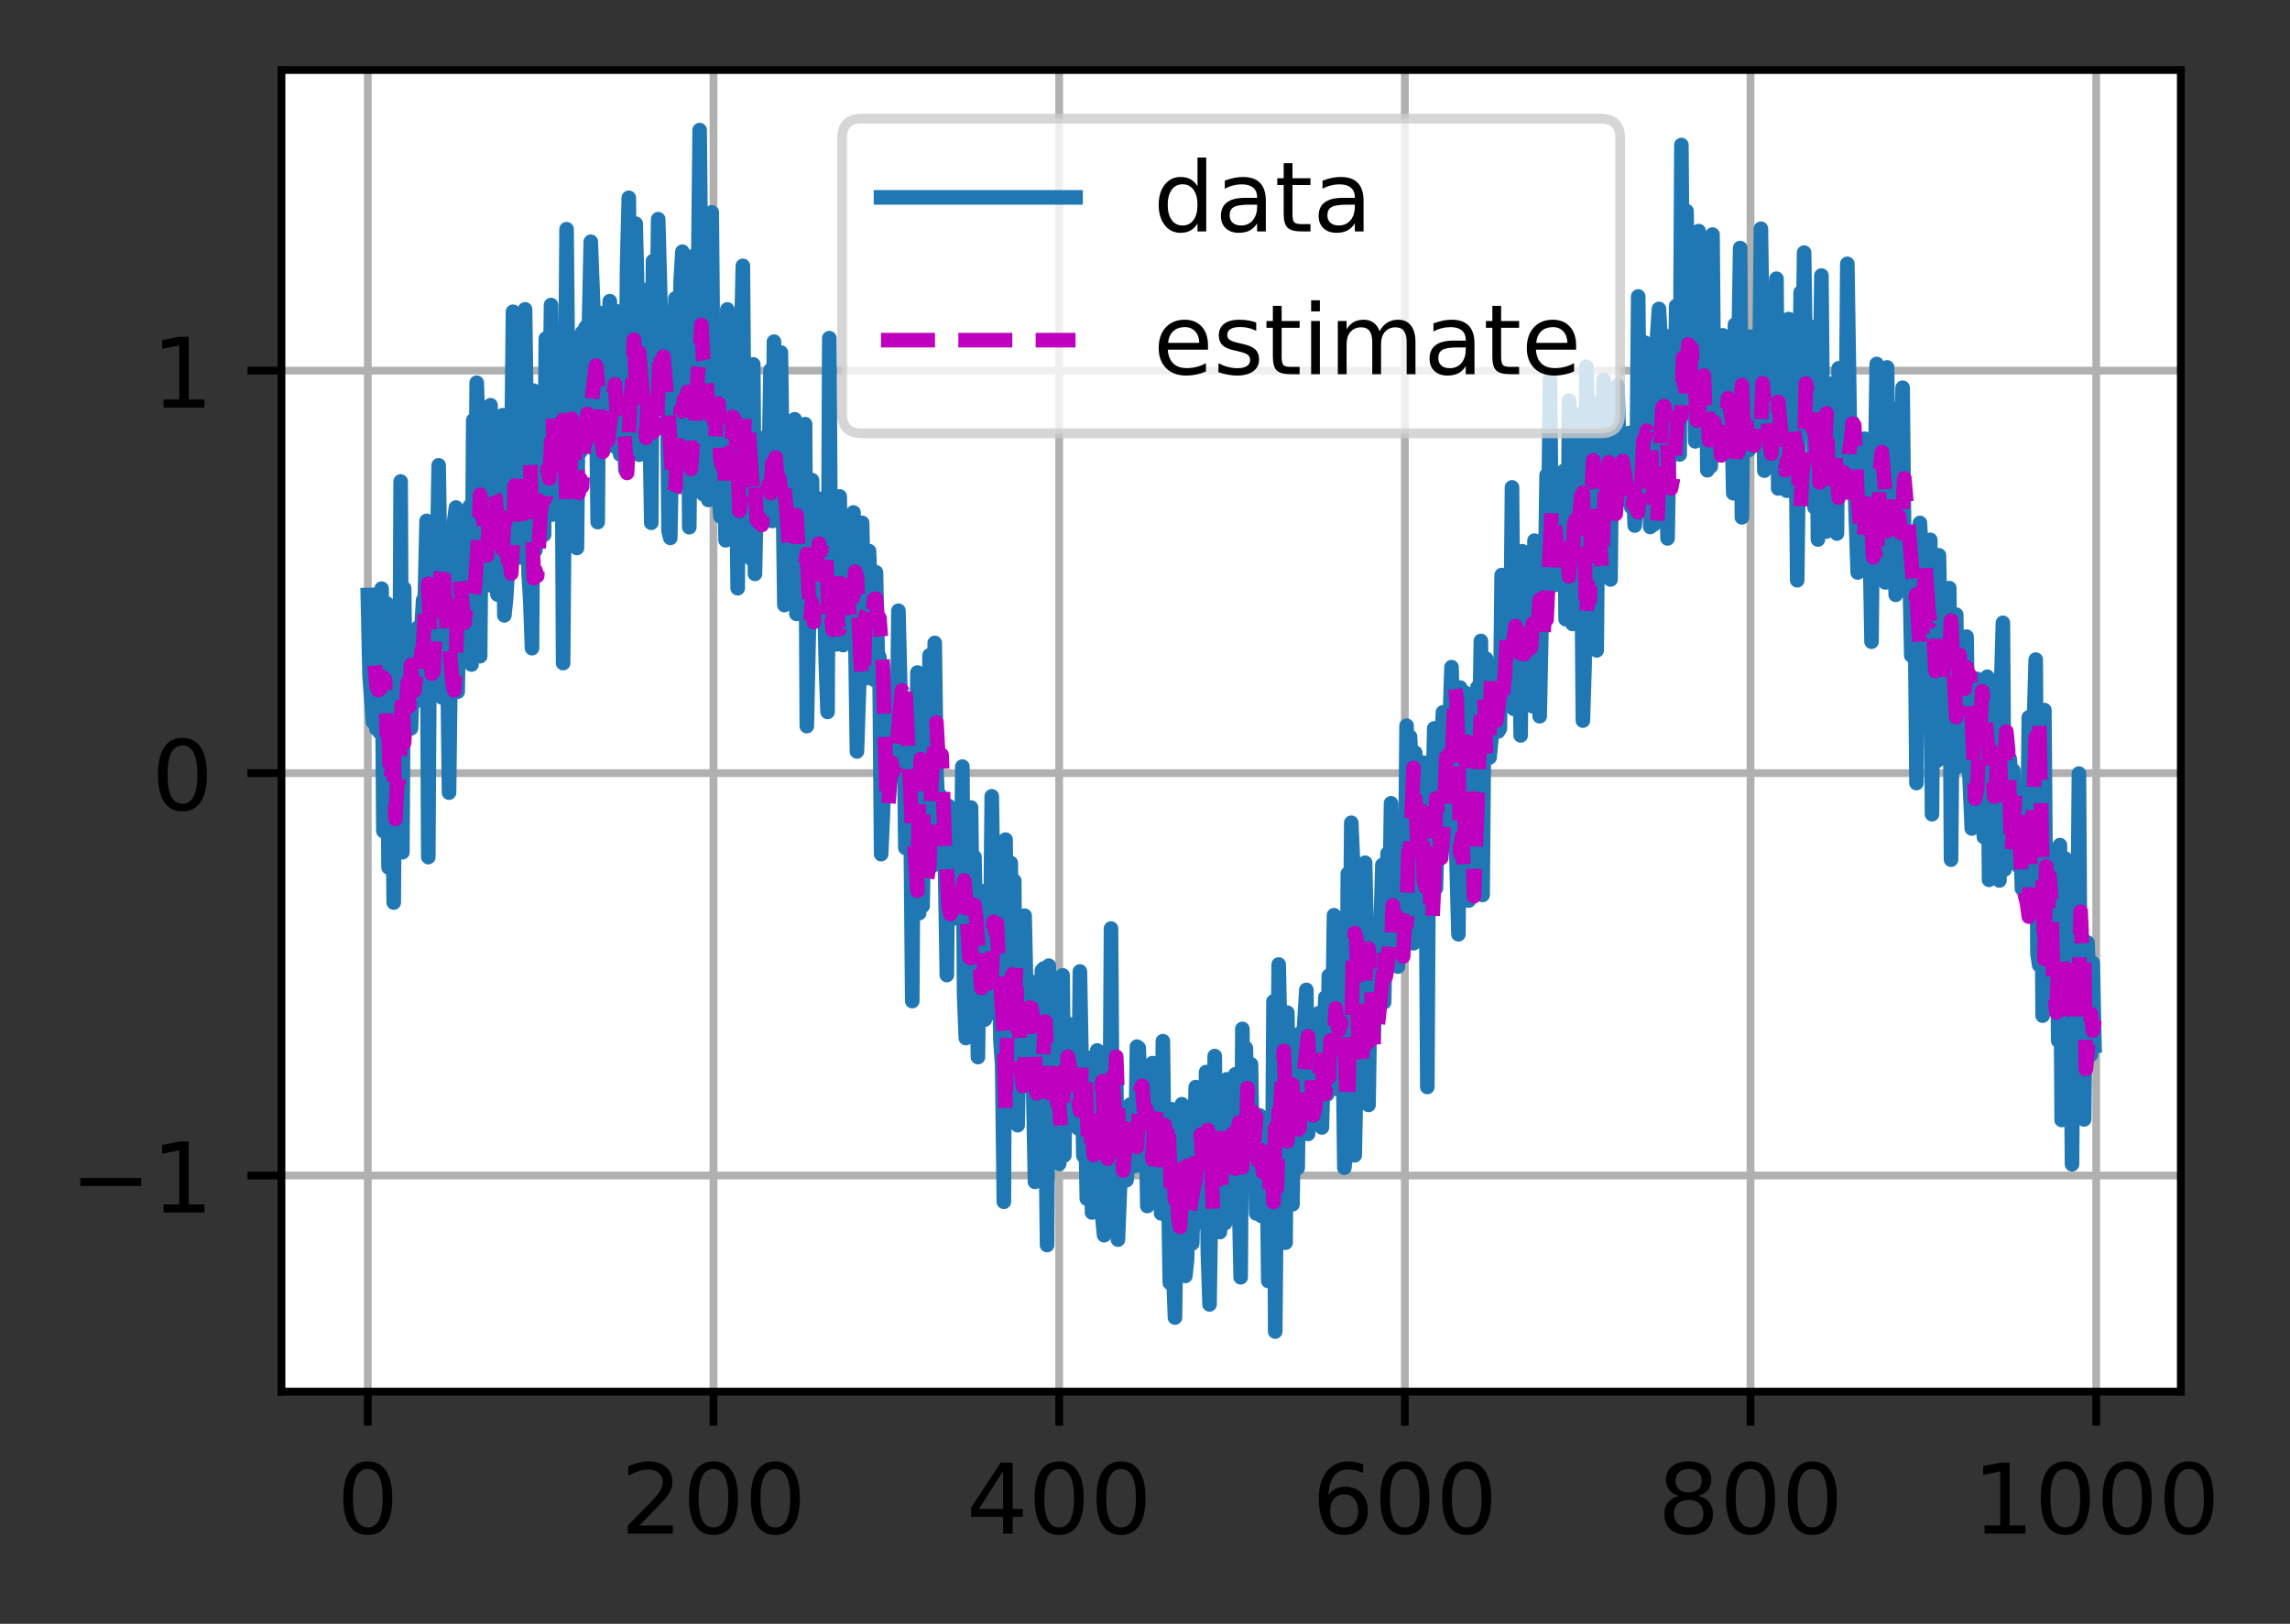 <?xml version="1.0" encoding="utf-8" standalone="no"?>
<!DOCTYPE svg PUBLIC "-//W3C//DTD SVG 1.1//EN"
  "http://www.w3.org/Graphics/SVG/1.1/DTD/svg11.dtd">
<!-- Created with matplotlib (https://matplotlib.org/) -->
<svg height="166.978pt" version="1.1" viewBox="0 0 235.468 166.978" width="235.468pt" xmlns="http://www.w3.org/2000/svg" xmlns:xlink="http://www.w3.org/1999/xlink">
 <rect x="0" y="0" width="235.468" height="166.978" fill="#333333" stroke="none"/>
 <defs>
  <style type="text/css">*{stroke-linecap:butt;stroke-linejoin:round;}</style>
 </defs>
 <g id="figure_1">
  <g id="patch_1">
   <path d="M 0 166.978 
L 235.468 166.978 
L 235.468 0 
L 0 0 
z
" style="fill:none;"/>
  </g>
  <g id="axes_1">
   <g id="patch_2">
    <path d="M 28.942 143.1 
L 224.242 143.1 
L 224.242 7.2 
L 28.942 7.2 
z
" style="fill:#ffffff;"/>
   </g>
   <g id="matplotlib.axis_1">
    <g id="xtick_1">
     <g id="line2d_1">
      <path clip-path="url(#p2861582b2e)" d="M 37.819 143.1 
L 37.819 7.2 
" style="fill:none;stroke:#b0b0b0;stroke-linecap:square;stroke-width:0.8;"/>
     </g>
     <g id="line2d_2">
      <defs>
       <path d="M 0 0 
L 0 3.5 
" id="m609660fc87" style="stroke:#000000;stroke-width:0.8;"/>
      </defs>
      <g>
       <use style="stroke:#000000;stroke-width:0.8;" x="37.819" xlink:href="#m609660fc87" y="143.1"/>
      </g>
     </g>
     <g id="text_1">
      <!-- 0 -->
      <g transform="translate(34.638 157.698)scale(0.1 -0.1)">
       <defs>
        <path d="M 31.781 66.406 
Q 24.172 66.406 20.328 58.906 
Q 16.5 51.422 16.5 36.375 
Q 16.5 21.391 20.328 13.891 
Q 24.172 6.391 31.781 6.391 
Q 39.453 6.391 43.281 13.891 
Q 47.125 21.391 47.125 36.375 
Q 47.125 51.422 43.281 58.906 
Q 39.453 66.406 31.781 66.406 
z
M 31.781 74.219 
Q 44.047 74.219 50.516 64.516 
Q 56.984 54.828 56.984 36.375 
Q 56.984 17.969 50.516 8.266 
Q 44.047 -1.422 31.781 -1.422 
Q 19.531 -1.422 13.062 8.266 
Q 6.594 17.969 6.594 36.375 
Q 6.594 54.828 13.062 64.516 
Q 19.531 74.219 31.781 74.219 
z
" id="DejaVuSans-48"/>
       </defs>
       <use xlink:href="#DejaVuSans-48"/>
      </g>
     </g>
    </g>
    <g id="xtick_2">
     <g id="line2d_3">
      <path clip-path="url(#p2861582b2e)" d="M 73.364 143.1 
L 73.364 7.2 
" style="fill:none;stroke:#b0b0b0;stroke-linecap:square;stroke-width:0.8;"/>
     </g>
     <g id="line2d_4">
      <g>
       <use style="stroke:#000000;stroke-width:0.8;" x="73.364" xlink:href="#m609660fc87" y="143.1"/>
      </g>
     </g>
     <g id="text_2">
      <!-- 200 -->
      <g transform="translate(63.82 157.698)scale(0.1 -0.1)">
       <defs>
        <path d="M 19.188 8.297 
L 53.609 8.297 
L 53.609 0 
L 7.328 0 
L 7.328 8.297 
Q 12.938 14.109 22.625 23.891 
Q 32.328 33.688 34.812 36.531 
Q 39.547 41.844 41.422 45.531 
Q 43.312 49.219 43.312 52.781 
Q 43.312 58.594 39.234 62.25 
Q 35.156 65.922 28.609 65.922 
Q 23.969 65.922 18.812 64.312 
Q 13.672 62.703 7.812 59.422 
L 7.812 69.391 
Q 13.766 71.781 18.938 73 
Q 24.125 74.219 28.422 74.219 
Q 39.75 74.219 46.484 68.547 
Q 53.219 62.891 53.219 53.422 
Q 53.219 48.922 51.531 44.891 
Q 49.859 40.875 45.406 35.406 
Q 44.188 33.984 37.641 27.219 
Q 31.109 20.453 19.188 8.297 
z
" id="DejaVuSans-50"/>
       </defs>
       <use xlink:href="#DejaVuSans-50"/>
       <use x="63.623" xlink:href="#DejaVuSans-48"/>
       <use x="127.246" xlink:href="#DejaVuSans-48"/>
      </g>
     </g>
    </g>
    <g id="xtick_3">
     <g id="line2d_5">
      <path clip-path="url(#p2861582b2e)" d="M 108.909 143.1 
L 108.909 7.2 
" style="fill:none;stroke:#b0b0b0;stroke-linecap:square;stroke-width:0.8;"/>
     </g>
     <g id="line2d_6">
      <g>
       <use style="stroke:#000000;stroke-width:0.8;" x="108.909" xlink:href="#m609660fc87" y="143.1"/>
      </g>
     </g>
     <g id="text_3">
      <!-- 400 -->
      <g transform="translate(99.365 157.698)scale(0.1 -0.1)">
       <defs>
        <path d="M 37.797 64.312 
L 12.891 25.391 
L 37.797 25.391 
z
M 35.203 72.906 
L 47.609 72.906 
L 47.609 25.391 
L 58.016 25.391 
L 58.016 17.188 
L 47.609 17.188 
L 47.609 0 
L 37.797 0 
L 37.797 17.188 
L 4.891 17.188 
L 4.891 26.703 
z
" id="DejaVuSans-52"/>
       </defs>
       <use xlink:href="#DejaVuSans-52"/>
       <use x="63.623" xlink:href="#DejaVuSans-48"/>
       <use x="127.246" xlink:href="#DejaVuSans-48"/>
      </g>
     </g>
    </g>
    <g id="xtick_4">
     <g id="line2d_7">
      <path clip-path="url(#p2861582b2e)" d="M 144.453 143.1 
L 144.453 7.2 
" style="fill:none;stroke:#b0b0b0;stroke-linecap:square;stroke-width:0.8;"/>
     </g>
     <g id="line2d_8">
      <g>
       <use style="stroke:#000000;stroke-width:0.8;" x="144.453" xlink:href="#m609660fc87" y="143.1"/>
      </g>
     </g>
     <g id="text_4">
      <!-- 600 -->
      <g transform="translate(134.91 157.698)scale(0.1 -0.1)">
       <defs>
        <path d="M 33.016 40.375 
Q 26.375 40.375 22.484 35.828 
Q 18.609 31.297 18.609 23.391 
Q 18.609 15.531 22.484 10.953 
Q 26.375 6.391 33.016 6.391 
Q 39.656 6.391 43.531 10.953 
Q 47.406 15.531 47.406 23.391 
Q 47.406 31.297 43.531 35.828 
Q 39.656 40.375 33.016 40.375 
z
M 52.594 71.297 
L 52.594 62.312 
Q 48.875 64.062 45.094 64.984 
Q 41.312 65.922 37.594 65.922 
Q 27.828 65.922 22.672 59.328 
Q 17.531 52.734 16.797 39.406 
Q 19.672 43.656 24.016 45.922 
Q 28.375 48.188 33.594 48.188 
Q 44.578 48.188 50.953 41.516 
Q 57.328 34.859 57.328 23.391 
Q 57.328 12.156 50.688 5.359 
Q 44.047 -1.422 33.016 -1.422 
Q 20.359 -1.422 13.672 8.266 
Q 6.984 17.969 6.984 36.375 
Q 6.984 53.656 15.188 63.938 
Q 23.391 74.219 37.203 74.219 
Q 40.922 74.219 44.703 73.484 
Q 48.484 72.75 52.594 71.297 
z
" id="DejaVuSans-54"/>
       </defs>
       <use xlink:href="#DejaVuSans-54"/>
       <use x="63.623" xlink:href="#DejaVuSans-48"/>
       <use x="127.246" xlink:href="#DejaVuSans-48"/>
      </g>
     </g>
    </g>
    <g id="xtick_5">
     <g id="line2d_9">
      <path clip-path="url(#p2861582b2e)" d="M 179.998 143.1 
L 179.998 7.2 
" style="fill:none;stroke:#b0b0b0;stroke-linecap:square;stroke-width:0.8;"/>
     </g>
     <g id="line2d_10">
      <g>
       <use style="stroke:#000000;stroke-width:0.8;" x="179.998" xlink:href="#m609660fc87" y="143.1"/>
      </g>
     </g>
     <g id="text_5">
      <!-- 800 -->
      <g transform="translate(170.454 157.698)scale(0.1 -0.1)">
       <defs>
        <path d="M 31.781 34.625 
Q 24.75 34.625 20.719 30.859 
Q 16.703 27.094 16.703 20.516 
Q 16.703 13.922 20.719 10.156 
Q 24.75 6.391 31.781 6.391 
Q 38.812 6.391 42.859 10.172 
Q 46.922 13.969 46.922 20.516 
Q 46.922 27.094 42.891 30.859 
Q 38.875 34.625 31.781 34.625 
z
M 21.922 38.812 
Q 15.578 40.375 12.031 44.719 
Q 8.5 49.078 8.5 55.328 
Q 8.5 64.062 14.719 69.141 
Q 20.953 74.219 31.781 74.219 
Q 42.672 74.219 48.875 69.141 
Q 55.078 64.062 55.078 55.328 
Q 55.078 49.078 51.531 44.719 
Q 48 40.375 41.703 38.812 
Q 48.828 37.156 52.797 32.312 
Q 56.781 27.484 56.781 20.516 
Q 56.781 9.906 50.312 4.234 
Q 43.844 -1.422 31.781 -1.422 
Q 19.734 -1.422 13.25 4.234 
Q 6.781 9.906 6.781 20.516 
Q 6.781 27.484 10.781 32.312 
Q 14.797 37.156 21.922 38.812 
z
M 18.312 54.391 
Q 18.312 48.734 21.844 45.562 
Q 25.391 42.391 31.781 42.391 
Q 38.141 42.391 41.719 45.562 
Q 45.312 48.734 45.312 54.391 
Q 45.312 60.062 41.719 63.234 
Q 38.141 66.406 31.781 66.406 
Q 25.391 66.406 21.844 63.234 
Q 18.312 60.062 18.312 54.391 
z
" id="DejaVuSans-56"/>
       </defs>
       <use xlink:href="#DejaVuSans-56"/>
       <use x="63.623" xlink:href="#DejaVuSans-48"/>
       <use x="127.246" xlink:href="#DejaVuSans-48"/>
      </g>
     </g>
    </g>
    <g id="xtick_6">
     <g id="line2d_11">
      <path clip-path="url(#p2861582b2e)" d="M 215.543 143.1 
L 215.543 7.2 
" style="fill:none;stroke:#b0b0b0;stroke-linecap:square;stroke-width:0.8;"/>
     </g>
     <g id="line2d_12">
      <g>
       <use style="stroke:#000000;stroke-width:0.8;" x="215.543" xlink:href="#m609660fc87" y="143.1"/>
      </g>
     </g>
     <g id="text_6">
      <!-- 1000 -->
      <g transform="translate(202.818 157.698)scale(0.1 -0.1)">
       <defs>
        <path d="M 12.406 8.297 
L 28.516 8.297 
L 28.516 63.922 
L 10.984 60.406 
L 10.984 69.391 
L 28.422 72.906 
L 38.281 72.906 
L 38.281 8.297 
L 54.391 8.297 
L 54.391 0 
L 12.406 0 
z
" id="DejaVuSans-49"/>
       </defs>
       <use xlink:href="#DejaVuSans-49"/>
       <use x="63.623" xlink:href="#DejaVuSans-48"/>
       <use x="127.246" xlink:href="#DejaVuSans-48"/>
       <use x="190.869" xlink:href="#DejaVuSans-48"/>
      </g>
     </g>
    </g>
   </g>
   <g id="matplotlib.axis_2">
    <g id="ytick_1">
     <g id="line2d_13">
      <path clip-path="url(#p2861582b2e)" d="M 28.942 120.878 
L 224.242 120.878 
" style="fill:none;stroke:#b0b0b0;stroke-linecap:square;stroke-width:0.8;"/>
     </g>
     <g id="line2d_14">
      <defs>
       <path d="M 0 0 
L -3.5 0 
" id="m0992b94420" style="stroke:#000000;stroke-width:0.8;"/>
      </defs>
      <g>
       <use style="stroke:#000000;stroke-width:0.8;" x="28.942" xlink:href="#m0992b94420" y="120.878"/>
      </g>
     </g>
     <g id="text_7">
      <!-- −1 -->
      <g transform="translate(7.2 124.678)scale(0.1 -0.1)">
       <defs>
        <path d="M 10.594 35.5 
L 73.188 35.5 
L 73.188 27.203 
L 10.594 27.203 
z
" id="DejaVuSans-8722"/>
       </defs>
       <use xlink:href="#DejaVuSans-8722"/>
       <use x="83.789" xlink:href="#DejaVuSans-49"/>
      </g>
     </g>
    </g>
    <g id="ytick_2">
     <g id="line2d_15">
      <path clip-path="url(#p2861582b2e)" d="M 28.942 79.496 
L 224.242 79.496 
" style="fill:none;stroke:#b0b0b0;stroke-linecap:square;stroke-width:0.8;"/>
     </g>
     <g id="line2d_16">
      <g>
       <use style="stroke:#000000;stroke-width:0.8;" x="28.942" xlink:href="#m0992b94420" y="79.496"/>
      </g>
     </g>
     <g id="text_8">
      <!-- 0 -->
      <g transform="translate(15.58 83.295)scale(0.1 -0.1)">
       <use xlink:href="#DejaVuSans-48"/>
      </g>
     </g>
    </g>
    <g id="ytick_3">
     <g id="line2d_17">
      <path clip-path="url(#p2861582b2e)" d="M 28.942 38.113 
L 224.242 38.113 
" style="fill:none;stroke:#b0b0b0;stroke-linecap:square;stroke-width:0.8;"/>
     </g>
     <g id="line2d_18">
      <g>
       <use style="stroke:#000000;stroke-width:0.8;" x="28.942" xlink:href="#m0992b94420" y="38.113"/>
      </g>
     </g>
     <g id="text_9">
      <!-- 1 -->
      <g transform="translate(15.58 41.912)scale(0.1 -0.1)">
       <use xlink:href="#DejaVuSans-49"/>
      </g>
     </g>
    </g>
   </g>
   <g id="line2d_19">
    <path clip-path="url(#p2861582b2e)" d="M 37.819 61.186 
L 37.997 69.456 
L 38.353 74.25 
L 38.53 69.205 
L 38.708 74.948 
L 38.886 67.216 
L 39.064 75.335 
L 39.241 60.532 
L 39.419 85.45 
L 39.597 85.584 
L 39.774 62.057 
L 39.952 89.2 
L 40.13 78.65 
L 40.308 77.457 
L 40.485 92.808 
L 40.663 68.107 
L 40.841 68.013 
L 41.018 87.449 
L 41.196 49.512 
L 41.374 87.636 
L 41.552 60.485 
L 41.729 72.187 
L 41.907 74.603 
L 42.085 67.636 
L 42.263 74.894 
L 42.44 69.165 
L 42.618 69.578 
L 42.796 72.096 
L 42.973 64.54 
L 43.151 67.454 
L 43.507 61.722 
L 43.684 61.358 
L 43.862 53.561 
L 44.04 88.132 
L 44.217 59.238 
L 44.395 55.623 
L 44.751 68.845 
L 45.106 47.848 
L 45.462 71.736 
L 45.639 69.907 
L 45.817 61.05 
L 45.995 67.544 
L 46.172 81.507 
L 46.35 66.91 
L 46.528 64.917 
L 46.706 53.517 
L 46.883 52.187 
L 47.061 71.129 
L 47.239 60.462 
L 47.417 67.101 
L 47.594 56.199 
L 47.772 66.142 
L 47.95 54.267 
L 48.127 67.807 
L 48.305 52.035 
L 48.483 68.337 
L 48.661 43.213 
L 48.838 59.789 
L 49.016 39.356 
L 49.194 44.302 
L 49.371 67.474 
L 49.549 46.715 
L 49.905 58.454 
L 50.26 42.871 
L 50.438 41.669 
L 50.616 60.247 
L 50.793 47.731 
L 51.149 61.132 
L 51.326 47.91 
L 51.504 55.242 
L 51.682 42.695 
L 51.86 63.275 
L 52.037 61.584 
L 52.215 58.695 
L 52.57 48.307 
L 52.748 32.054 
L 52.926 56.008 
L 53.104 45.765 
L 53.281 54.038 
L 53.459 42.962 
L 53.637 57.337 
L 53.992 31.81 
L 54.348 58.926 
L 54.525 61.712 
L 54.703 66.652 
L 54.881 40.176 
L 55.059 56.574 
L 55.236 48.892 
L 55.414 52.823 
L 55.592 41.983 
L 55.947 54.995 
L 56.125 34.815 
L 56.48 47.558 
L 56.658 31.366 
L 56.836 52.911 
L 57.014 40.999 
L 57.191 49.361 
L 57.369 38.651 
L 57.547 34.715 
L 57.724 34.229 
L 57.902 68.188 
L 58.258 23.568 
L 58.435 42.12 
L 58.613 45.85 
L 58.791 43.871 
L 58.969 48.205 
L 59.146 42.385 
L 59.324 56.35 
L 59.502 37.682 
L 59.679 46.457 
L 59.857 34.197 
L 60.035 43.171 
L 60.213 33.651 
L 60.39 41.292 
L 60.746 24.857 
L 61.279 38.858 
L 61.457 53.689 
L 61.634 32.186 
L 61.99 45.654 
L 62.168 37.738 
L 62.345 40.261 
L 62.701 30.966 
L 62.878 34.857 
L 63.056 35.624 
L 63.234 45.924 
L 63.412 32.016 
L 63.589 34.327 
L 63.767 46.729 
L 63.945 45.808 
L 64.122 41.524 
L 64.3 48.297 
L 64.478 27.32 
L 64.656 20.342 
L 64.833 41.75 
L 65.011 29.095 
L 65.189 32.212 
L 65.367 23 
L 65.544 30.456 
L 65.722 46.759 
L 65.9 45.605 
L 66.077 29.793 
L 66.255 38.749 
L 66.611 31.355 
L 66.966 53.76 
L 67.144 26.847 
L 67.499 36.613 
L 67.677 22.536 
L 68.032 35.699 
L 68.21 40.465 
L 68.566 36.163 
L 68.743 54.594 
L 68.921 55.314 
L 69.276 36.025 
L 69.454 30.675 
L 69.632 45.431 
L 69.81 42.125 
L 69.987 28.868 
L 70.165 25.881 
L 70.343 47.466 
L 70.698 35.511 
L 70.876 54.215 
L 71.054 33.693 
L 71.231 33.672 
L 71.409 26.266 
L 71.587 32.959 
L 71.765 30.065 
L 71.942 13.377 
L 72.298 50.814 
L 72.475 27.477 
L 72.653 25.533 
L 72.831 51.413 
L 73.009 46.222 
L 73.186 21.833 
L 73.364 42.065 
L 73.542 45.228 
L 73.72 33.316 
L 73.897 50.576 
L 74.075 53.087 
L 74.253 34.841 
L 74.608 55.559 
L 74.786 31.821 
L 74.964 38.1 
L 75.141 35.461 
L 75.319 45.549 
L 75.497 48.765 
L 75.674 46.676 
L 75.852 60.49 
L 76.03 37.264 
L 76.208 34.836 
L 76.385 27.337 
L 76.563 49.463 
L 76.741 45.174 
L 76.919 44.218 
L 77.096 45.689 
L 77.274 57.496 
L 77.452 37.467 
L 77.629 59.013 
L 77.807 50.243 
L 77.985 53.946 
L 78.34 45.563 
L 78.696 51.15 
L 78.874 44.804 
L 79.051 47.813 
L 79.229 38.055 
L 79.407 53.574 
L 79.584 35.133 
L 79.762 52.227 
L 79.94 45.296 
L 80.118 53.091 
L 80.295 36.246 
L 80.651 62.22 
L 80.828 61.401 
L 81.006 49.266 
L 81.184 50.265 
L 81.362 56.501 
L 81.539 56.489 
L 81.717 43.115 
L 81.895 63.127 
L 82.073 52.661 
L 82.25 58.337 
L 82.428 55.779 
L 82.606 63.175 
L 82.783 43.616 
L 82.961 74.668 
L 83.494 49.375 
L 83.672 60.828 
L 83.85 53.356 
L 84.027 53.953 
L 84.205 59.846 
L 84.383 51.302 
L 84.561 52.268 
L 84.916 68.284 
L 85.094 73.207 
L 85.272 34.772 
L 85.449 62.368 
L 85.805 66.168 
L 85.982 66.265 
L 86.16 64.042 
L 86.338 51.045 
L 86.693 66.335 
L 86.871 60.215 
L 87.049 65.817 
L 87.582 59.33 
L 87.76 52.693 
L 88.115 77.272 
L 88.471 66.449 
L 88.648 53.762 
L 89.004 69.745 
L 89.181 67.419 
L 89.359 56.669 
L 89.537 61.772 
L 89.715 61.2 
L 89.892 69.905 
L 90.07 58.848 
L 90.248 67.185 
L 90.426 67.579 
L 90.603 87.833 
L 90.781 83.806 
L 90.959 77.128 
L 91.136 79.014 
L 91.314 79.668 
L 91.492 79.045 
L 91.67 79.985 
L 92.025 70.39 
L 92.203 78.869 
L 92.38 62.798 
L 92.736 77.445 
L 92.914 71.818 
L 93.091 87.183 
L 93.269 81.33 
L 93.447 80.632 
L 93.625 83.714 
L 93.802 102.943 
L 93.98 74.272 
L 94.158 83.628 
L 94.335 69.152 
L 94.513 93.897 
L 94.691 80.474 
L 94.869 93.164 
L 95.046 82.078 
L 95.402 85.54 
L 95.579 67.39 
L 95.757 68.33 
L 95.935 88.993 
L 96.113 66.11 
L 96.29 79.09 
L 96.468 83.494 
L 96.646 81.759 
L 96.824 86.976 
L 97.001 85.056 
L 97.179 89.549 
L 97.357 100.264 
L 97.534 82.869 
L 97.712 86.621 
L 97.89 94.52 
L 98.068 93.096 
L 98.245 86.156 
L 98.423 87.82 
L 98.601 85.591 
L 98.779 93.615 
L 98.956 78.827 
L 99.134 102.317 
L 99.312 106.745 
L 99.489 85.642 
L 99.667 92.604 
L 99.845 83.036 
L 100.023 97.181 
L 100.2 88.122 
L 100.556 108.699 
L 100.733 93.438 
L 100.911 94.297 
L 101.089 91.642 
L 101.267 104.845 
L 101.622 92.371 
L 101.8 99.251 
L 101.978 81.881 
L 102.333 104.235 
L 102.511 94.442 
L 102.688 96.705 
L 102.866 106.941 
L 103.044 109.526 
L 103.222 123.58 
L 103.399 86.338 
L 103.577 105.38 
L 103.755 105.116 
L 103.932 88.733 
L 104.11 106.84 
L 104.288 90.563 
L 104.466 113.683 
L 104.643 115.704 
L 104.821 105.384 
L 104.999 111.08 
L 105.177 109.398 
L 105.354 94.158 
L 105.532 102.135 
L 105.71 102.135 
L 105.887 100.882 
L 106.065 103.242 
L 106.421 121.53 
L 106.598 105.891 
L 106.776 108.83 
L 106.954 109.329 
L 107.132 99.79 
L 107.309 99.594 
L 107.665 128.027 
L 107.842 99.298 
L 108.198 113.991 
L 108.376 114.585 
L 108.553 112.019 
L 108.731 112.399 
L 108.909 119.673 
L 109.264 100.288 
L 109.442 118.803 
L 109.62 105.475 
L 109.797 105.256 
L 109.975 115.426 
L 110.153 110.77 
L 110.331 114.021 
L 110.508 111.482 
L 110.686 111.898 
L 110.864 116.035 
L 111.041 99.894 
L 111.397 118.847 
L 111.575 113.656 
L 111.752 123.257 
L 111.93 123.263 
L 112.108 108.777 
L 112.285 124.678 
L 112.463 115.254 
L 112.641 118.459 
L 112.819 108.013 
L 112.996 112.1 
L 113.174 108.237 
L 113.352 125.231 
L 113.53 127.017 
L 113.707 114.098 
L 113.885 116.896 
L 114.063 123.354 
L 114.24 95.479 
L 114.418 121.491 
L 114.774 110.002 
L 114.951 127.469 
L 115.484 113.956 
L 115.662 114.934 
L 115.84 121.352 
L 116.018 118.969 
L 116.195 113.594 
L 116.373 118.154 
L 116.551 117.258 
L 116.729 119.9 
L 116.906 107.625 
L 117.084 107.748 
L 117.262 112.275 
L 117.439 119.81 
L 117.617 110.952 
L 117.795 113.319 
L 117.973 124.016 
L 118.15 123.101 
L 118.506 109.318 
L 118.684 115.613 
L 118.861 112.922 
L 119.039 123.612 
L 119.217 117.165 
L 119.394 124.773 
L 119.572 107.063 
L 119.75 121.818 
L 119.928 122.193 
L 120.105 120.746 
L 120.283 131.906 
L 120.461 114.06 
L 120.638 130.796 
L 120.816 135.485 
L 120.994 122.617 
L 121.172 129.774 
L 121.349 125.478 
L 121.527 113.544 
L 121.883 131.204 
L 122.06 129.551 
L 122.238 120.59 
L 122.416 122.477 
L 122.593 127.859 
L 122.949 111.782 
L 123.127 121.04 
L 123.304 119.714 
L 123.482 122.15 
L 123.66 113.661 
L 123.837 125.804 
L 124.015 110.24 
L 124.193 128.721 
L 124.371 134.133 
L 124.548 122.25 
L 124.726 124.352 
L 124.904 108.591 
L 125.082 123.97 
L 125.259 123.215 
L 125.437 126.688 
L 125.615 119.648 
L 125.97 125.777 
L 126.148 110.982 
L 126.326 120.672 
L 126.503 121.43 
L 126.681 116.982 
L 126.859 124.14 
L 127.036 110.46 
L 127.214 114.111 
L 127.57 131.343 
L 127.747 105.8 
L 127.925 122.232 
L 128.103 107.776 
L 128.458 120.563 
L 128.636 109.441 
L 128.814 121.491 
L 128.991 115.069 
L 129.169 124.778 
L 129.347 124.161 
L 129.525 114.701 
L 129.702 125.042 
L 129.88 116.734 
L 130.058 121.877 
L 130.236 117.02 
L 130.413 131.729 
L 130.591 118.087 
L 130.769 129.37 
L 130.946 102.981 
L 131.124 136.923 
L 131.48 99.18 
L 131.657 107.677 
L 131.835 110.441 
L 132.19 127.786 
L 132.368 104.126 
L 132.546 116.666 
L 132.724 112.667 
L 132.901 123.84 
L 133.079 111.129 
L 133.435 120.089 
L 133.612 106.3 
L 133.968 107.683 
L 134.323 101.788 
L 134.501 116.602 
L 134.679 114.762 
L 134.856 115.091 
L 135.034 111.099 
L 135.212 110.285 
L 135.389 108.804 
L 135.567 104.199 
L 135.923 115.938 
L 136.278 102.56 
L 136.456 112.547 
L 136.634 100.338 
L 136.811 107.188 
L 136.989 106.618 
L 137.167 94.111 
L 137.522 111.994 
L 137.7 96.443 
L 137.878 104.225 
L 138.055 105.281 
L 138.233 120.08 
L 138.411 118.49 
L 138.589 89.838 
L 138.766 106.03 
L 138.944 84.605 
L 139.122 88.615 
L 139.299 118.797 
L 139.655 100.936 
L 139.833 110.403 
L 140.188 91.027 
L 140.366 88.713 
L 140.543 96.888 
L 140.721 113.621 
L 140.899 101.856 
L 141.254 106.717 
L 141.432 100.269 
L 141.788 98.73 
L 141.965 95.09 
L 142.143 88.947 
L 142.321 103.06 
L 142.676 87.761 
L 142.854 95.34 
L 143.032 82.6 
L 143.209 95.408 
L 143.387 88.276 
L 143.565 89.972 
L 143.742 99.397 
L 143.92 93.924 
L 144.098 93.168 
L 144.276 84.233 
L 144.453 93.319 
L 144.631 74.621 
L 144.809 84.595 
L 144.987 75.756 
L 145.164 79.495 
L 145.342 96.998 
L 145.52 77.402 
L 145.697 81.634 
L 145.875 81.416 
L 146.053 93.703 
L 146.231 92.339 
L 146.408 78.426 
L 146.586 84.093 
L 146.764 111.775 
L 146.941 80.885 
L 147.119 84.086 
L 147.297 83.082 
L 147.475 74.898 
L 147.652 91.323 
L 147.83 84.15 
L 148.186 78.409 
L 148.363 73.251 
L 148.719 84.33 
L 149.252 68.602 
L 149.963 96.067 
L 150.141 70.697 
L 150.318 85.269 
L 150.496 73.337 
L 150.674 71.245 
L 151.029 92.602 
L 151.207 85.591 
L 151.385 88.451 
L 151.562 74.481 
L 151.74 77.172 
L 151.918 70.669 
L 152.095 76.343 
L 152.273 65.906 
L 152.451 92.024 
L 152.629 70.506 
L 152.806 67.735 
L 152.984 69.524 
L 153.162 77.892 
L 153.34 76.138 
L 153.517 70.762 
L 153.695 74.83 
L 153.873 71.499 
L 154.05 75.215 
L 154.228 74.92 
L 154.406 59.131 
L 154.761 67.187 
L 154.939 71.286 
L 155.117 66.524 
L 155.294 69.14 
L 155.472 50.116 
L 155.65 72.893 
L 155.828 64.403 
L 156.005 70.838 
L 156.183 60.895 
L 156.361 75.621 
L 156.539 56.684 
L 156.716 69.329 
L 156.894 65.378 
L 157.072 70.221 
L 157.249 62.036 
L 157.427 64.189 
L 157.605 72.623 
L 157.783 55.591 
L 157.96 61.086 
L 158.138 57.935 
L 158.316 73.655 
L 158.671 56.301 
L 158.849 61.482 
L 159.027 48.855 
L 159.204 53.695 
L 159.382 39.013 
L 159.56 58.564 
L 159.738 58.461 
L 159.915 60.142 
L 160.093 50.991 
L 160.271 50.974 
L 160.448 58.646 
L 160.626 56.743 
L 160.804 48.422 
L 160.982 63.665 
L 161.159 63.563 
L 161.337 41.182 
L 161.515 47.825 
L 161.693 64.162 
L 161.87 48.365 
L 162.048 50.845 
L 162.226 42.607 
L 162.403 51.523 
L 162.581 52.384 
L 162.759 74.098 
L 162.937 68.328 
L 163.114 37.714 
L 163.292 43.477 
L 163.47 54.82 
L 163.647 41.41 
L 163.825 42.251 
L 164.003 60.398 
L 164.181 66.877 
L 164.358 46.424 
L 164.714 51.929 
L 164.892 39.045 
L 165.069 49.107 
L 165.247 41.524 
L 165.602 59.586 
L 165.78 42.301 
L 166.136 50.99 
L 166.313 39.638 
L 166.491 45.77 
L 166.669 45.029 
L 166.846 50.861 
L 167.024 48.01 
L 167.202 51.433 
L 167.38 50.69 
L 167.557 44.517 
L 167.735 52.153 
L 167.913 49.397 
L 168.091 54.041 
L 168.268 51.183 
L 168.446 30.487 
L 168.624 47.68 
L 168.801 40.106 
L 168.979 40.187 
L 169.157 35.244 
L 169.335 47.685 
L 169.512 45.46 
L 169.69 54.191 
L 169.868 53.551 
L 170.046 53.942 
L 170.223 50.273 
L 170.401 34.507 
L 170.579 31.767 
L 170.756 34.964 
L 170.934 46.156 
L 171.112 40.55 
L 171.467 55.362 
L 171.823 34.52 
L 172 42.856 
L 172.178 43.522 
L 172.356 31.451 
L 172.534 33.125 
L 172.711 46.732 
L 172.889 14.913 
L 173.067 38.28 
L 173.245 32.927 
L 173.422 21.71 
L 173.6 38.567 
L 173.778 29.812 
L 173.955 40.328 
L 174.133 34.623 
L 174.311 45.386 
L 174.666 23.766 
L 174.844 41.96 
L 175.022 37.039 
L 175.199 43.981 
L 175.377 30.066 
L 175.555 48.36 
L 175.733 39.762 
L 175.91 47.972 
L 176.088 24.122 
L 176.266 44.133 
L 176.444 40.782 
L 176.621 46.058 
L 176.799 45.128 
L 176.977 36.305 
L 177.154 34.48 
L 177.332 39.04 
L 177.51 34.947 
L 177.688 37.809 
L 177.865 44.048 
L 178.043 41.933 
L 178.221 50.722 
L 178.398 33.375 
L 178.576 39.694 
L 178.754 36.154 
L 178.932 25.505 
L 179.109 53.197 
L 179.287 34.903 
L 179.465 38.015 
L 179.643 46.183 
L 179.82 46.284 
L 179.998 34.611 
L 180.353 41.551 
L 180.531 39.347 
L 180.709 34.947 
L 180.887 41.421 
L 181.064 23.521 
L 181.42 48.397 
L 181.598 47.137 
L 181.775 32.547 
L 181.953 41.652 
L 182.131 43.378 
L 182.486 34.151 
L 182.664 28.657 
L 182.842 50.23 
L 183.019 50.12 
L 183.197 41.796 
L 183.375 38.785 
L 183.552 47.301 
L 183.73 50.465 
L 183.908 32.806 
L 184.086 42.118 
L 184.263 40.906 
L 184.441 49.324 
L 184.619 40.213 
L 184.797 59.667 
L 185.152 30.07 
L 185.33 39.433 
L 185.507 25.973 
L 185.685 37.993 
L 185.863 41.466 
L 186.041 37.959 
L 186.218 40.45 
L 186.396 38.093 
L 186.574 52.176 
L 186.751 33.553 
L 186.929 55.48 
L 187.285 28.333 
L 187.462 47.551 
L 187.64 39.812 
L 187.818 54.654 
L 188.173 39.475 
L 188.351 49.384 
L 188.529 45.272 
L 188.706 48.6 
L 188.884 54.866 
L 189.062 37.871 
L 189.24 47.107 
L 189.417 49.069 
L 189.595 49.477 
L 189.773 48.275 
L 189.951 27.127 
L 190.306 50.325 
L 190.484 43.424 
L 191.017 58.87 
L 191.195 52.458 
L 191.372 50.749 
L 191.55 53.723 
L 191.728 45.112 
L 191.905 53.364 
L 192.083 45.957 
L 192.439 65.988 
L 192.616 47.261 
L 192.794 49.569 
L 192.972 37.428 
L 193.505 55.08 
L 193.683 49.803 
L 193.86 59.891 
L 194.038 37.78 
L 194.216 52.247 
L 194.394 54.98 
L 194.571 46.237 
L 194.927 61.167 
L 195.104 42.045 
L 195.282 52.611 
L 195.46 49.672 
L 195.638 39.872 
L 195.815 57.205 
L 195.993 59.341 
L 196.171 59.325 
L 196.349 58.686 
L 196.526 67.403 
L 196.704 58.49 
L 196.882 60.781 
L 197.059 80.52 
L 197.237 57.977 
L 197.415 53.769 
L 197.593 57.055 
L 197.948 70.116 
L 198.126 58.085 
L 198.303 67.84 
L 198.481 55.512 
L 198.659 83.725 
L 198.837 57.553 
L 199.014 62.834 
L 199.192 78.228 
L 199.37 57.097 
L 199.725 75.123 
L 199.903 66.79 
L 200.081 64.376 
L 200.258 65.319 
L 200.436 60.474 
L 200.614 88.397 
L 200.792 68.621 
L 200.969 68.802 
L 201.147 63.202 
L 201.325 78.837 
L 201.503 69.741 
L 201.68 69.21 
L 201.858 67.105 
L 202.036 76.306 
L 202.213 65.461 
L 202.391 77.102 
L 202.747 85.193 
L 203.28 69.809 
L 203.457 70.496 
L 203.635 77.879 
L 203.813 73.711 
L 203.991 86.07 
L 204.346 69.588 
L 204.524 90.473 
L 204.702 80.682 
L 205.057 71.913 
L 205.235 80.929 
L 205.412 81.276 
L 205.59 90.538 
L 205.768 70.333 
L 205.946 64.042 
L 206.123 89.414 
L 206.301 83.527 
L 206.479 87.529 
L 206.656 78.048 
L 206.834 80.84 
L 207.012 79.204 
L 207.19 86.663 
L 207.367 84.884 
L 207.545 89.074 
L 207.723 84.839 
L 207.901 91.376 
L 208.078 86.236 
L 208.256 92.229 
L 208.434 90.341 
L 208.611 73.765 
L 208.967 79.943 
L 209.322 67.826 
L 209.5 98.047 
L 209.678 99.249 
L 209.855 79.991 
L 210.033 104.438 
L 210.211 73.016 
L 210.389 94.629 
L 210.566 87.346 
L 210.744 100.251 
L 210.922 102.345 
L 211.1 101.05 
L 211.277 101.589 
L 211.455 88.396 
L 211.633 107.004 
L 211.81 86.901 
L 211.988 115.165 
L 212.344 88.277 
L 212.521 107.418 
L 212.699 92.776 
L 212.877 98.852 
L 213.055 119.721 
L 213.232 92.412 
L 213.41 92.455 
L 213.588 99.676 
L 213.765 79.548 
L 213.943 107.713 
L 214.121 105.703 
L 214.299 115.11 
L 214.476 99.232 
L 214.654 96.927 
L 215.009 108.452 
L 215.187 99.026 
L 215.365 107.525 
L 215.365 107.525 
" style="fill:none;stroke:#1f77b4;stroke-linecap:square;stroke-width:1.5;"/>
   </g>
   <g id="line2d_20">
    <path clip-path="url(#p2861582b2e)" d="M 38.53 68.431 
L 38.708 70.415 
L 38.886 70.963 
L 39.064 70.859 
L 39.241 69.621 
L 39.419 69.678 
L 39.597 69.921 
L 39.774 75.448 
L 39.952 75.661 
L 40.13 80.574 
L 40.485 77.398 
L 40.663 84.214 
L 40.841 80.462 
L 41.018 80.272 
L 41.374 70.879 
L 41.552 76.39 
L 41.907 70.217 
L 42.085 72.63 
L 42.263 68.386 
L 42.44 70.609 
L 42.618 71.024 
L 42.796 69.074 
L 42.973 69.867 
L 43.329 67.163 
L 43.507 66.269 
L 43.684 63.347 
L 43.862 62.642 
L 44.04 60.028 
L 44.395 69.284 
L 44.573 69.07 
L 44.928 60.892 
L 45.106 61.253 
L 45.462 57.732 
L 45.639 59.405 
L 45.995 65.645 
L 46.172 66.117 
L 46.528 70.233 
L 46.706 70.991 
L 46.883 68.162 
L 47.061 59.951 
L 47.239 59.484 
L 47.772 64.029 
L 47.95 62.096 
L 48.127 61.85 
L 48.305 61.331 
L 48.483 61.58 
L 48.661 61.334 
L 48.838 60.218 
L 49.194 55.151 
L 49.371 50.868 
L 49.549 53.056 
L 49.727 53.431 
L 49.905 56.348 
L 50.082 57.106 
L 50.26 53.934 
L 50.438 53.346 
L 50.616 50.401 
L 50.971 51.272 
L 51.326 56.768 
L 51.504 54.86 
L 51.682 56.503 
L 51.86 53.266 
L 52.037 54.685 
L 52.215 57.59 
L 52.393 57.734 
L 52.57 58.972 
L 52.748 55.848 
L 52.926 49.925 
L 53.104 50.615 
L 53.281 49.041 
L 53.459 51.281 
L 53.637 51.477 
L 53.815 52.849 
L 53.992 51.172 
L 54.17 47.503 
L 54.525 47.543 
L 54.881 59.456 
L 55.059 58.657 
L 55.236 59.219 
L 55.592 52.617 
L 55.77 51.441 
L 55.947 51.377 
L 56.125 51.058 
L 56.303 48.227 
L 56.48 49.207 
L 56.836 42.85 
L 57.014 47.896 
L 57.191 46.786 
L 57.369 48.621 
L 57.547 47.617 
L 57.902 43.175 
L 58.258 51.861 
L 58.435 49.06 
L 58.613 50.194 
L 58.791 43.064 
L 58.969 44.101 
L 59.146 48.298 
L 59.324 47.631 
L 59.502 50.696 
L 59.679 49.26 
L 59.857 50.034 
L 60.035 45.967 
L 60.213 45.504 
L 60.39 42.553 
L 60.568 43.649 
L 61.279 37.591 
L 61.457 38.983 
L 61.634 45.023 
L 61.812 44.617 
L 61.99 46.46 
L 62.345 43.003 
L 62.523 45.291 
L 63.056 40.837 
L 63.234 39.526 
L 63.412 42.144 
L 63.589 41.359 
L 63.767 42.93 
L 63.945 43.436 
L 64.122 43.601 
L 64.478 48.633 
L 64.833 40.849 
L 65.011 39.564 
L 65.189 34.936 
L 65.367 38.825 
L 65.544 36.802 
L 65.722 36.234 
L 66.433 45.018 
L 66.611 40.676 
L 66.788 39.768 
L 67.144 44.455 
L 67.322 43.38 
L 67.499 44.973 
L 67.855 35.731 
L 68.032 37.582 
L 68.21 36.669 
L 68.743 42.565 
L 69.099 48.6 
L 69.276 50.617 
L 69.454 50.164 
L 69.632 45.028 
L 69.987 42.208 
L 70.165 42.312 
L 70.343 41.058 
L 70.521 41.068 
L 70.698 40.294 
L 71.054 48.223 
L 71.231 45.51 
L 71.409 45.283 
L 71.765 38.234 
L 71.942 36.48 
L 72.12 33.414 
L 72.298 36.824 
L 72.475 37.668 
L 72.653 39.19 
L 72.831 42.392 
L 73.009 42.672 
L 73.186 42.1 
L 73.364 42.319 
L 73.542 45.466 
L 73.72 41.811 
L 73.897 41.502 
L 74.075 47.207 
L 74.253 47.88 
L 74.43 46.808 
L 74.608 50.604 
L 74.786 49.917 
L 74.964 46.517 
L 75.141 48.322 
L 75.319 42.865 
L 75.497 43.055 
L 75.852 47.623 
L 76.03 52.523 
L 76.208 51.48 
L 76.385 49.282 
L 76.563 42.913 
L 76.741 42.648 
L 76.919 42.996 
L 77.274 48.652 
L 77.452 50.46 
L 77.629 49.312 
L 77.807 53.408 
L 77.985 53.678 
L 78.163 53.327 
L 78.34 53.981 
L 78.518 51.91 
L 78.874 50.563 
L 79.051 49.819 
L 79.229 50.713 
L 79.407 47.666 
L 79.584 49.559 
L 79.762 47.046 
L 79.94 49.536 
L 80.118 49.117 
L 80.295 50.296 
L 80.473 49.073 
L 80.828 51.847 
L 81.184 56.814 
L 81.362 56.523 
L 81.539 54.507 
L 81.717 54.067 
L 81.895 52.98 
L 82.073 56.248 
L 82.25 56.271 
L 82.428 56.486 
L 82.606 57.869 
L 82.783 57.922 
L 82.961 56.967 
L 83.317 63.884 
L 83.494 61.994 
L 83.672 63.97 
L 83.85 58.948 
L 84.205 55.898 
L 84.383 56.745 
L 84.561 55.789 
L 84.738 55.637 
L 84.916 56.619 
L 85.272 64.067 
L 85.449 63.097 
L 85.627 64.762 
L 85.805 58.711 
L 85.982 58.745 
L 86.16 64.337 
L 86.338 64.704 
L 86.693 60.159 
L 87.049 60.167 
L 87.404 63.803 
L 87.582 61.801 
L 87.76 61.141 
L 87.937 58.79 
L 88.115 59.424 
L 88.471 67.567 
L 88.648 69.926 
L 88.826 68.856 
L 89.004 63.342 
L 89.181 62.891 
L 89.359 63.747 
L 89.537 63.904 
L 89.715 63.363 
L 89.892 61.602 
L 90.07 61.557 
L 90.248 63.699 
L 90.426 63.542 
L 90.781 68.44 
L 91.136 81.051 
L 91.314 83.158 
L 91.67 78.436 
L 91.847 79.307 
L 92.025 78.961 
L 92.736 71.001 
L 92.914 71.904 
L 93.091 70.764 
L 93.802 85.315 
L 93.98 86.352 
L 94.335 91.6 
L 94.513 81.188 
L 94.691 78.055 
L 95.046 86.748 
L 95.224 91.001 
L 95.579 88.783 
L 95.757 80.707 
L 96.29 74.302 
L 96.468 77.516 
L 96.646 77.896 
L 96.824 77.622 
L 97.179 87.523 
L 97.357 89.355 
L 97.534 93.114 
L 97.712 93.994 
L 97.89 93.745 
L 98.068 93.022 
L 98.423 94.584 
L 98.601 93.868 
L 98.779 92.053 
L 98.956 91.544 
L 99.134 90.533 
L 99.312 92.363 
L 99.667 98.413 
L 99.845 98.524 
L 100.023 93.044 
L 100.2 93.05 
L 100.378 94.4 
L 100.911 101.596 
L 101.089 101.02 
L 101.267 98.024 
L 101.622 101.137 
L 101.8 100.033 
L 101.978 100.765 
L 102.155 94.791 
L 102.333 95.789 
L 102.511 94.987 
L 102.688 99.377 
L 102.866 100.83 
L 103.222 106.698 
L 103.399 114.312 
L 103.577 105.654 
L 103.755 106.116 
L 103.932 101.104 
L 104.11 100.205 
L 104.288 104.061 
L 104.466 99.32 
L 104.643 105.863 
L 104.821 105.754 
L 104.999 110.217 
L 105.177 111.682 
L 105.354 110.681 
L 105.532 105.397 
L 105.71 104.805 
L 105.887 103.608 
L 106.065 103.671 
L 106.243 104.742 
L 106.598 112.425 
L 106.776 112.35 
L 106.954 111.907 
L 107.132 110.639 
L 107.487 105.039 
L 107.842 112.377 
L 108.198 111.011 
L 108.376 108.777 
L 108.553 112.451 
L 108.731 113.464 
L 108.909 113.565 
L 109.086 115.733 
L 109.264 114.37 
L 109.442 110.065 
L 109.62 112.667 
L 109.797 108.654 
L 109.975 109.507 
L 110.153 111.591 
L 110.331 111.424 
L 110.508 113.429 
L 110.864 112.95 
L 111.041 114.217 
L 111.219 109.436 
L 111.397 110.242 
L 111.575 110.267 
L 111.93 118.148 
L 112.108 118.407 
L 112.285 116.439 
L 112.463 118.767 
L 112.641 114.85 
L 112.819 117.724 
L 112.996 114.316 
L 113.174 113.181 
L 113.352 111.187 
L 113.53 116.28 
L 113.707 116.872 
L 113.885 119.142 
L 114.063 118.141 
L 114.24 117.868 
L 114.418 110.657 
L 114.596 114.121 
L 114.774 108.654 
L 115.129 118.462 
L 115.307 117.229 
L 115.484 120.375 
L 115.84 116.074 
L 116.195 117.988 
L 116.373 116.799 
L 116.551 116.981 
L 116.729 116.769 
L 116.906 117.932 
L 117.262 111.952 
L 117.439 111.642 
L 117.617 114.082 
L 117.795 113.949 
L 117.973 114.365 
L 118.506 119.215 
L 118.684 115.575 
L 119.039 113.737 
L 119.217 117.499 
L 119.394 116.96 
L 119.572 120.366 
L 119.75 115.688 
L 119.928 117.302 
L 120.105 115.127 
L 120.461 123.243 
L 120.638 120.299 
L 120.816 123.336 
L 120.994 121.527 
L 121.172 125.306 
L 121.349 126.171 
L 121.705 120.093 
L 121.883 120.449 
L 122.06 119.883 
L 122.238 124.956 
L 122.771 121.956 
L 122.949 121.288 
L 123.127 117.626 
L 123.304 117.864 
L 123.482 116.693 
L 123.66 119.646 
L 123.837 117.664 
L 124.015 119.981 
L 124.193 116.193 
L 124.371 120.379 
L 124.548 119.444 
L 124.726 124.327 
L 124.904 123.938 
L 125.082 117.579 
L 125.259 118.6 
L 125.437 116.203 
L 125.615 122.33 
L 125.97 121.092 
L 126.148 121.194 
L 126.326 117.946 
L 126.503 118.291 
L 126.681 116.629 
L 127.036 120.172 
L 127.214 116.548 
L 127.392 115.433 
L 127.57 115.858 
L 127.747 120.02 
L 127.925 117.017 
L 128.103 118.416 
L 128.281 111.886 
L 128.458 114.584 
L 128.636 114.609 
L 128.814 114.33 
L 128.991 117.064 
L 129.169 114.813 
L 129.347 119.341 
L 129.525 119.352 
L 129.702 118.985 
L 129.88 120.558 
L 130.058 117.813 
L 130.236 119.602 
L 130.413 118.434 
L 130.591 122.598 
L 130.769 119.728 
L 130.946 123.619 
L 131.124 116.01 
L 131.302 122.149 
L 131.48 114.246 
L 131.657 113.94 
L 132.013 108.063 
L 132.368 117.35 
L 132.546 114.671 
L 132.724 115.379 
L 132.901 111.538 
L 133.079 117.422 
L 133.257 115.579 
L 133.435 115.974 
L 133.612 116.006 
L 134.145 109.657 
L 134.501 106.568 
L 134.679 110.53 
L 134.856 110.867 
L 135.034 114.685 
L 135.212 114.007 
L 135.567 111.34 
L 135.745 108.987 
L 135.923 109.99 
L 136.278 112.47 
L 136.456 109.875 
L 136.634 110.799 
L 136.811 106.979 
L 136.989 107.996 
L 137.167 107.678 
L 137.344 103.686 
L 137.522 105.411 
L 137.7 105.933 
L 137.878 105.078 
L 138.055 106.212 
L 138.233 105.538 
L 138.411 111.66 
L 138.589 113.456 
L 138.766 107.626 
L 138.944 106.948 
L 139.122 98.167 
L 139.299 95.939 
L 139.477 96.554 
L 139.655 106.378 
L 140.01 110.032 
L 140.543 97.55 
L 140.721 97.537 
L 140.899 99.51 
L 141.254 107.41 
L 141.432 107.589 
L 141.788 104.348 
L 142.143 100.793 
L 142.321 97.652 
L 142.498 100.407 
L 142.676 99.241 
L 142.854 97.244 
L 143.032 97.689 
L 143.209 93.095 
L 143.387 94.297 
L 143.565 94.157 
L 143.742 94.717 
L 144.098 97.941 
L 144.276 98.355 
L 144.453 94.668 
L 144.631 95.055 
L 144.809 87.588 
L 144.987 87.668 
L 145.342 78.963 
L 145.875 88.971 
L 146.231 83.418 
L 146.408 90.561 
L 146.586 91.224 
L 146.764 90.647 
L 146.941 87.739 
L 147.119 94.758 
L 147.297 94.462 
L 147.475 90.591 
L 147.652 82.103 
L 147.83 83.434 
L 148.186 88.232 
L 148.363 86.244 
L 148.719 77.866 
L 148.896 77.656 
L 149.252 79.488 
L 149.607 70.682 
L 149.785 71.932 
L 149.963 77.902 
L 150.141 87.771 
L 150.318 86.059 
L 150.496 89.11 
L 150.851 76.259 
L 151.029 76.48 
L 151.207 79.397 
L 151.562 92.161 
L 152.095 77.796 
L 152.273 73.516 
L 152.629 71.558 
L 152.806 77.708 
L 152.984 77.412 
L 153.162 74.957 
L 153.34 69.749 
L 153.695 73.244 
L 153.873 74.106 
L 154.228 71.348 
L 154.406 72.794 
L 154.761 69.129 
L 154.939 65.698 
L 155.117 64.887 
L 155.294 67.094 
L 155.472 66.923 
L 155.828 64.383 
L 156.005 65.664 
L 156.183 64.417 
L 156.361 67.208 
L 156.539 66.283 
L 156.716 67.275 
L 156.894 65.945 
L 157.072 66.855 
L 157.249 64.263 
L 157.427 66.586 
L 157.605 64.133 
L 157.783 65.92 
L 157.96 64.631 
L 158.138 64.269 
L 158.316 61.69 
L 158.493 61.568 
L 158.671 65.737 
L 158.849 63.079 
L 159.027 63.716 
L 159.56 52.253 
L 159.738 52.914 
L 160.271 57.607 
L 160.626 55.35 
L 160.804 55.373 
L 160.982 54.814 
L 161.337 59.26 
L 161.515 55.796 
L 161.693 57.172 
L 161.87 53.859 
L 162.048 53.408 
L 162.226 55.284 
L 162.581 51.067 
L 162.759 50.672 
L 163.114 63.478 
L 163.292 60.211 
L 163.47 61.719 
L 163.647 51.033 
L 163.825 47.335 
L 164.714 58.364 
L 165.069 48.973 
L 165.247 50.499 
L 165.425 47.535 
L 165.602 48.741 
L 165.78 51.221 
L 165.958 50.968 
L 166.136 52.844 
L 166.491 48.047 
L 166.669 49.443 
L 166.846 47.409 
L 167.557 51.636 
L 167.735 50.791 
L 167.913 51.837 
L 168.091 50.628 
L 168.268 52.325 
L 168.446 52.683 
L 168.624 48.831 
L 168.801 49.527 
L 168.979 45.314 
L 169.157 45.005 
L 169.335 44.285 
L 169.512 45.199 
L 169.69 45.043 
L 170.046 51.638 
L 170.223 53.551 
L 170.401 53.872 
L 170.934 41.922 
L 171.112 41.746 
L 171.29 42.565 
L 171.645 49.886 
L 171.823 50.225 
L 172 49.341 
L 172.534 42.864 
L 172.711 42.946 
L 172.889 42.786 
L 173.067 36.765 
L 173.245 41.35 
L 173.6 35.428 
L 173.778 39.232 
L 173.955 35.817 
L 174.133 39.933 
L 174.311 40.073 
L 174.489 43.244 
L 174.666 42.373 
L 174.844 40.815 
L 175.022 41.745 
L 175.199 38.621 
L 175.377 42.919 
L 175.555 42.068 
L 175.733 45.268 
L 175.91 43.94 
L 176.088 46.717 
L 176.266 43.383 
L 176.444 45.068 
L 176.621 42.495 
L 176.977 46.83 
L 177.332 44.764 
L 177.688 40.94 
L 178.221 43.798 
L 178.398 47.471 
L 178.576 45.475 
L 178.754 46.432 
L 179.109 39.607 
L 179.287 43.886 
L 179.465 42.551 
L 179.82 45.619 
L 179.998 45.044 
L 180.176 45.296 
L 180.353 45.818 
L 180.531 43.738 
L 180.709 43.202 
L 180.887 43.301 
L 181.064 43.818 
L 181.242 39.418 
L 181.42 41.365 
L 181.598 41.395 
L 181.953 45.674 
L 182.131 46.642 
L 182.308 44.026 
L 182.486 43.92 
L 182.664 44.025 
L 182.842 41.33 
L 183.552 48.352 
L 183.73 47.425 
L 183.908 47.238 
L 184.086 45.891 
L 184.263 47.538 
L 184.441 44.104 
L 184.619 45.815 
L 184.797 45.991 
L 184.974 50.997 
L 185.152 52.129 
L 185.33 48.516 
L 185.507 47.493 
L 185.685 39.445 
L 185.863 40.332 
L 186.041 40.257 
L 186.218 41.426 
L 186.396 44.106 
L 186.574 43.462 
L 186.751 46.293 
L 186.929 44.719 
L 187.107 49.626 
L 187.285 48.804 
L 187.462 45.048 
L 187.64 46.261 
L 187.818 42.505 
L 187.996 47.822 
L 188.173 49.242 
L 188.351 48.598 
L 188.529 49.204 
L 188.706 46.933 
L 189.062 51.173 
L 189.24 49.067 
L 189.417 50.65 
L 189.595 48.573 
L 189.773 49.013 
L 189.951 50.64 
L 190.128 46.438 
L 190.306 45.47 
L 190.484 43.565 
L 190.661 43.72 
L 191.017 51.248 
L 191.372 55.156 
L 191.55 55.592 
L 191.728 54.517 
L 191.905 51.752 
L 192.083 52.91 
L 192.261 51.186 
L 192.616 57.296 
L 192.794 56.726 
L 192.972 57.929 
L 193.327 48.171 
L 193.505 46.496 
L 193.86 50.492 
L 194.038 54.62 
L 194.216 53.136 
L 194.394 53.265 
L 194.571 52.561 
L 194.749 50.526 
L 194.927 53.689 
L 195.104 54.456 
L 195.282 53.114 
L 195.46 54.806 
L 195.815 49.179 
L 196.171 53.359 
L 196.882 61.822 
L 197.059 61.116 
L 197.415 66.729 
L 197.593 66.461 
L 197.948 57.797 
L 198.303 62.95 
L 198.481 63.905 
L 198.659 63.612 
L 198.837 65.644 
L 199.014 68.997 
L 199.192 67.873 
L 199.37 68.556 
L 199.548 65.836 
L 199.903 68.884 
L 200.081 67.166 
L 200.258 68.276 
L 200.436 66.859 
L 200.614 63.813 
L 201.147 73.73 
L 201.325 72.852 
L 201.503 67.343 
L 201.68 70.711 
L 201.858 69.272 
L 202.036 70.823 
L 202.213 68.633 
L 202.391 69.684 
L 202.569 69.458 
L 203.102 82.114 
L 203.28 81.23 
L 203.813 71.075 
L 203.991 72.368 
L 204.524 78.006 
L 204.702 77.128 
L 205.057 81.92 
L 205.235 80.703 
L 205.412 76.54 
L 205.59 76.573 
L 205.768 81.034 
L 205.946 81.783 
L 206.301 75.227 
L 206.479 77.081 
L 206.834 87.759 
L 207.012 85.483 
L 207.19 81.759 
L 207.367 81.684 
L 207.901 90.463 
L 208.434 92.903 
L 208.611 94.253 
L 208.789 87.682 
L 208.967 85.598 
L 209.322 75.887 
L 209.5 75.322 
L 209.678 73.818 
L 210.211 98.61 
L 210.389 89.093 
L 210.566 94.338 
L 210.744 90.108 
L 210.922 92.36 
L 211.1 100.16 
L 211.455 104.12 
L 211.633 99.545 
L 211.81 103.087 
L 211.988 97.785 
L 212.166 104.602 
L 212.344 101.252 
L 212.521 100.748 
L 212.699 103.801 
L 212.877 99.778 
L 213.055 101.484 
L 213.232 105.442 
L 213.765 100.947 
L 213.943 93.748 
L 214.121 97.87 
L 214.299 97.693 
L 214.476 109.933 
L 215.009 104.289 
L 215.187 105.976 
L 215.365 104.893 
L 215.365 104.893 
" style="fill:none;stroke:#bf00bf;stroke-dasharray:5.55,2.4;stroke-dashoffset:0;stroke-width:1.5;"/>
   </g>
   <g id="patch_3">
    <path d="M 28.942 143.1 
L 28.942 7.2 
" style="fill:none;stroke:#000000;stroke-linecap:square;stroke-linejoin:miter;stroke-width:0.8;"/>
   </g>
   <g id="patch_4">
    <path d="M 224.242 143.1 
L 224.242 7.2 
" style="fill:none;stroke:#000000;stroke-linecap:square;stroke-linejoin:miter;stroke-width:0.8;"/>
   </g>
   <g id="patch_5">
    <path d="M 28.942 143.1 
L 224.242 143.1 
" style="fill:none;stroke:#000000;stroke-linecap:square;stroke-linejoin:miter;stroke-width:0.8;"/>
   </g>
   <g id="patch_6">
    <path d="M 28.942 7.2 
L 224.242 7.2 
" style="fill:none;stroke:#000000;stroke-linecap:square;stroke-linejoin:miter;stroke-width:0.8;"/>
   </g>
   <g id="legend_1">
    <g id="patch_7">
     <path d="M 88.591 44.556 
L 164.594 44.556 
Q 166.594 44.556 166.594 42.556 
L 166.594 14.2 
Q 166.594 12.2 164.594 12.2 
L 88.591 12.2 
Q 86.591 12.2 86.591 14.2 
L 86.591 42.556 
Q 86.591 44.556 88.591 44.556 
z
" style="fill:#ffffff;opacity:0.8;stroke:#cccccc;stroke-linejoin:miter;"/>
    </g>
    <g id="line2d_21">
     <path d="M 90.591 20.298 
L 110.591 20.298 
" style="fill:none;stroke:#1f77b4;stroke-linecap:square;stroke-width:1.5;"/>
    </g>
    <g id="line2d_22"/>
    <g id="text_10">
     <!-- data -->
     <g transform="translate(118.591 23.798)scale(0.1 -0.1)">
      <defs>
       <path d="M 45.406 46.391 
L 45.406 75.984 
L 54.391 75.984 
L 54.391 0 
L 45.406 0 
L 45.406 8.203 
Q 42.578 3.328 38.25 0.953 
Q 33.938 -1.422 27.875 -1.422 
Q 17.969 -1.422 11.734 6.484 
Q 5.516 14.406 5.516 27.297 
Q 5.516 40.188 11.734 48.094 
Q 17.969 56 27.875 56 
Q 33.938 56 38.25 53.625 
Q 42.578 51.266 45.406 46.391 
z
M 14.797 27.297 
Q 14.797 17.391 18.875 11.75 
Q 22.953 6.109 30.078 6.109 
Q 37.203 6.109 41.297 11.75 
Q 45.406 17.391 45.406 27.297 
Q 45.406 37.203 41.297 42.844 
Q 37.203 48.484 30.078 48.484 
Q 22.953 48.484 18.875 42.844 
Q 14.797 37.203 14.797 27.297 
z
" id="DejaVuSans-100"/>
       <path d="M 34.281 27.484 
Q 23.391 27.484 19.188 25 
Q 14.984 22.516 14.984 16.5 
Q 14.984 11.719 18.141 8.906 
Q 21.297 6.109 26.703 6.109 
Q 34.188 6.109 38.703 11.406 
Q 43.219 16.703 43.219 25.484 
L 43.219 27.484 
z
M 52.203 31.203 
L 52.203 0 
L 43.219 0 
L 43.219 8.297 
Q 40.141 3.328 35.547 0.953 
Q 30.953 -1.422 24.312 -1.422 
Q 15.922 -1.422 10.953 3.297 
Q 6 8.016 6 15.922 
Q 6 25.141 12.172 29.828 
Q 18.359 34.516 30.609 34.516 
L 43.219 34.516 
L 43.219 35.406 
Q 43.219 41.609 39.141 45 
Q 35.062 48.391 27.688 48.391 
Q 23 48.391 18.547 47.266 
Q 14.109 46.141 10.016 43.891 
L 10.016 52.203 
Q 14.938 54.109 19.578 55.047 
Q 24.219 56 28.609 56 
Q 40.484 56 46.344 49.844 
Q 52.203 43.703 52.203 31.203 
z
" id="DejaVuSans-97"/>
       <path d="M 18.312 70.219 
L 18.312 54.688 
L 36.812 54.688 
L 36.812 47.703 
L 18.312 47.703 
L 18.312 18.016 
Q 18.312 11.328 20.141 9.422 
Q 21.969 7.516 27.594 7.516 
L 36.812 7.516 
L 36.812 0 
L 27.594 0 
Q 17.188 0 13.234 3.875 
Q 9.281 7.766 9.281 18.016 
L 9.281 47.703 
L 2.688 47.703 
L 2.688 54.688 
L 9.281 54.688 
L 9.281 70.219 
z
" id="DejaVuSans-116"/>
      </defs>
      <use xlink:href="#DejaVuSans-100"/>
      <use x="63.477" xlink:href="#DejaVuSans-97"/>
      <use x="124.756" xlink:href="#DejaVuSans-116"/>
      <use x="163.965" xlink:href="#DejaVuSans-97"/>
     </g>
    </g>
    <g id="line2d_23">
     <path d="M 90.591 34.977 
L 110.591 34.977 
" style="fill:none;stroke:#bf00bf;stroke-dasharray:5.55,2.4;stroke-dashoffset:0;stroke-width:1.5;"/>
    </g>
    <g id="line2d_24"/>
    <g id="text_11">
     <!-- estimate -->
     <g transform="translate(118.591 38.477)scale(0.1 -0.1)">
      <defs>
       <path d="M 56.203 29.594 
L 56.203 25.203 
L 14.891 25.203 
Q 15.484 15.922 20.484 11.062 
Q 25.484 6.203 34.422 6.203 
Q 39.594 6.203 44.453 7.469 
Q 49.312 8.734 54.109 11.281 
L 54.109 2.781 
Q 49.266 0.734 44.188 -0.344 
Q 39.109 -1.422 33.891 -1.422 
Q 20.797 -1.422 13.156 6.188 
Q 5.516 13.812 5.516 26.812 
Q 5.516 40.234 12.766 48.109 
Q 20.016 56 32.328 56 
Q 43.359 56 49.781 48.891 
Q 56.203 41.797 56.203 29.594 
z
M 47.219 32.234 
Q 47.125 39.594 43.094 43.984 
Q 39.062 48.391 32.422 48.391 
Q 24.906 48.391 20.391 44.141 
Q 15.875 39.891 15.188 32.172 
z
" id="DejaVuSans-101"/>
       <path d="M 44.281 53.078 
L 44.281 44.578 
Q 40.484 46.531 36.375 47.5 
Q 32.281 48.484 27.875 48.484 
Q 21.188 48.484 17.844 46.438 
Q 14.5 44.391 14.5 40.281 
Q 14.5 37.156 16.891 35.375 
Q 19.281 33.594 26.516 31.984 
L 29.594 31.297 
Q 39.156 29.25 43.188 25.516 
Q 47.219 21.781 47.219 15.094 
Q 47.219 7.469 41.188 3.016 
Q 35.156 -1.422 24.609 -1.422 
Q 20.219 -1.422 15.453 -0.562 
Q 10.688 0.297 5.422 2 
L 5.422 11.281 
Q 10.406 8.688 15.234 7.391 
Q 20.062 6.109 24.812 6.109 
Q 31.156 6.109 34.562 8.281 
Q 37.984 10.453 37.984 14.406 
Q 37.984 18.062 35.516 20.016 
Q 33.062 21.969 24.703 23.781 
L 21.578 24.516 
Q 13.234 26.266 9.516 29.906 
Q 5.812 33.547 5.812 39.891 
Q 5.812 47.609 11.281 51.797 
Q 16.75 56 26.812 56 
Q 31.781 56 36.172 55.266 
Q 40.578 54.547 44.281 53.078 
z
" id="DejaVuSans-115"/>
       <path d="M 9.422 54.688 
L 18.406 54.688 
L 18.406 0 
L 9.422 0 
z
M 9.422 75.984 
L 18.406 75.984 
L 18.406 64.594 
L 9.422 64.594 
z
" id="DejaVuSans-105"/>
       <path d="M 52 44.188 
Q 55.375 50.25 60.062 53.125 
Q 64.75 56 71.094 56 
Q 79.641 56 84.281 50.016 
Q 88.922 44.047 88.922 33.016 
L 88.922 0 
L 79.891 0 
L 79.891 32.719 
Q 79.891 40.578 77.094 44.375 
Q 74.312 48.188 68.609 48.188 
Q 61.625 48.188 57.562 43.547 
Q 53.516 38.922 53.516 30.906 
L 53.516 0 
L 44.484 0 
L 44.484 32.719 
Q 44.484 40.625 41.703 44.406 
Q 38.922 48.188 33.109 48.188 
Q 26.219 48.188 22.156 43.531 
Q 18.109 38.875 18.109 30.906 
L 18.109 0 
L 9.078 0 
L 9.078 54.688 
L 18.109 54.688 
L 18.109 46.188 
Q 21.188 51.219 25.484 53.609 
Q 29.781 56 35.688 56 
Q 41.656 56 45.828 52.969 
Q 50 49.953 52 44.188 
z
" id="DejaVuSans-109"/>
      </defs>
      <use xlink:href="#DejaVuSans-101"/>
      <use x="61.523" xlink:href="#DejaVuSans-115"/>
      <use x="113.623" xlink:href="#DejaVuSans-116"/>
      <use x="152.832" xlink:href="#DejaVuSans-105"/>
      <use x="180.615" xlink:href="#DejaVuSans-109"/>
      <use x="278.027" xlink:href="#DejaVuSans-97"/>
      <use x="339.307" xlink:href="#DejaVuSans-116"/>
      <use x="378.516" xlink:href="#DejaVuSans-101"/>
     </g>
    </g>
   </g>
  </g>
 </g>
 <defs>
  <clipPath id="p2861582b2e">
   <rect height="135.9" width="195.3" x="28.942" y="7.2"/>
  </clipPath>
 </defs>
</svg>
